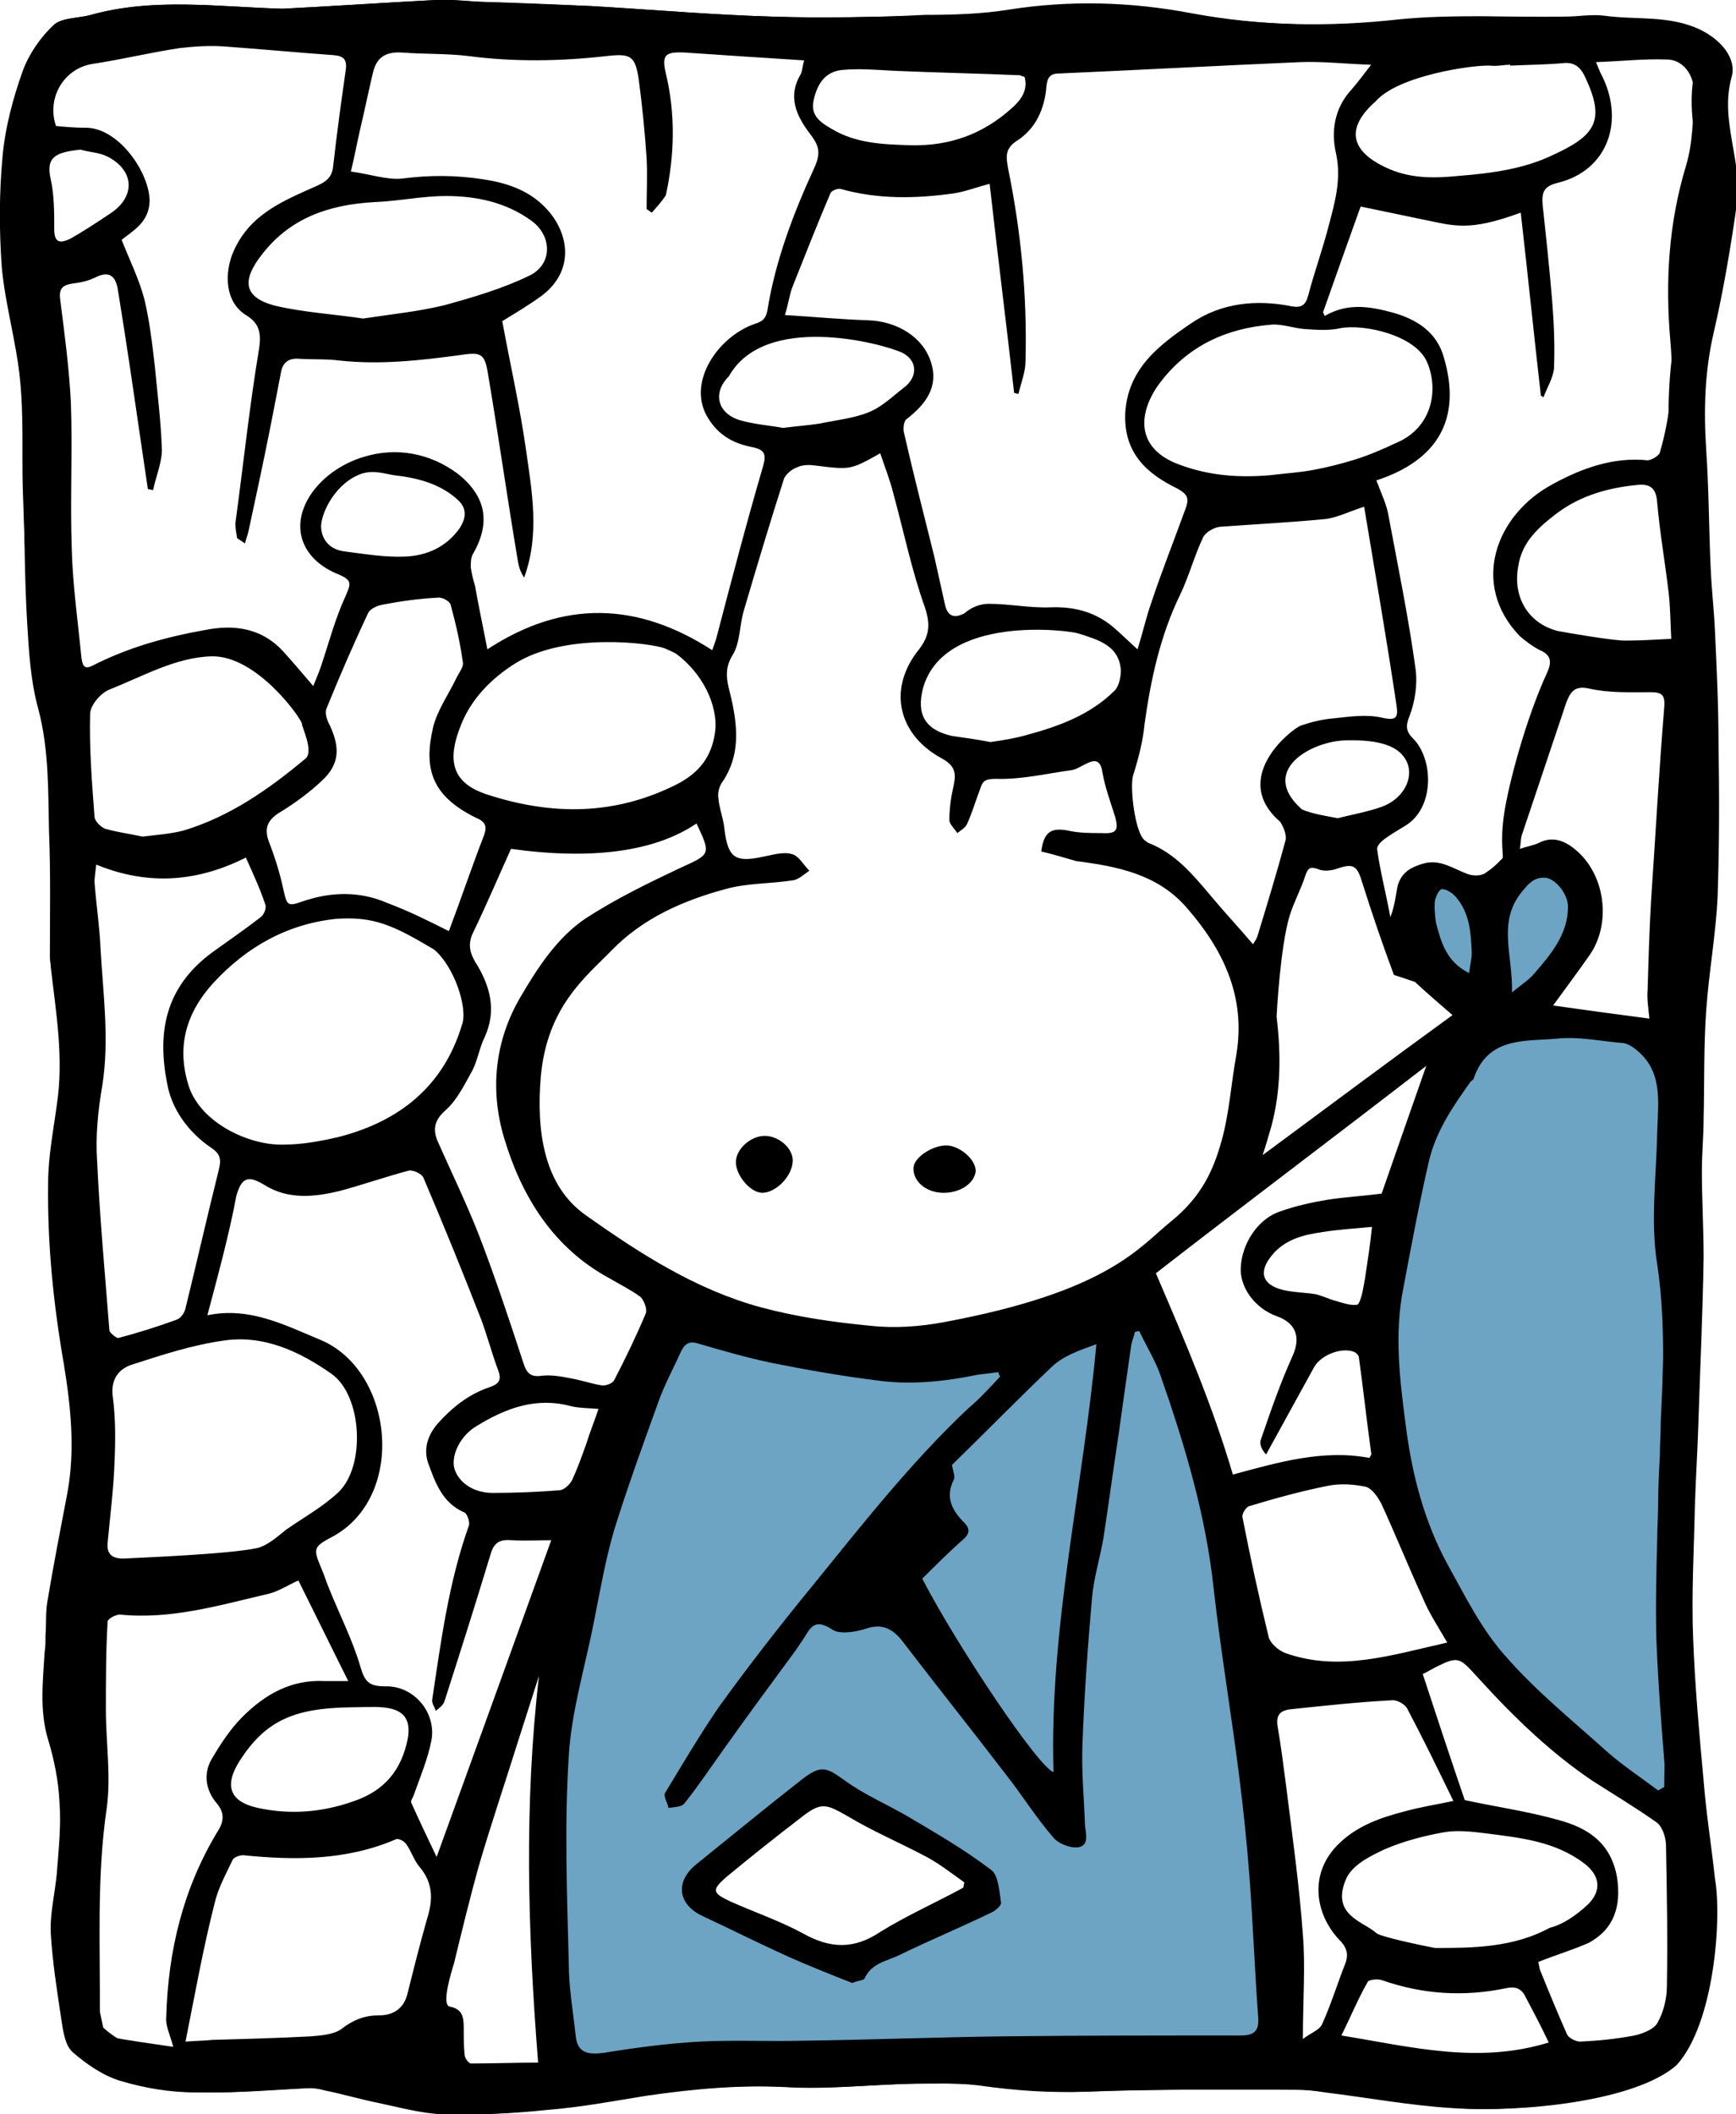 <?xml version="1.0" encoding="utf-8"?>
<!-- Generator: Adobe Illustrator 19.1.0, SVG Export Plug-In . SVG Version: 6.00 Build 0)  -->
<svg version="1.1" id="Calque_1" xmlns="http://www.w3.org/2000/svg" xmlns:xlink="http://www.w3.org/1999/xlink" x="0px" y="0px"
	 viewBox="0 0 198.4 241.6" style="enable-background:new 0 0 198.4 241.6;" xml:space="preserve">
<style type="text/css">
	.st0{fill:#6D9DBD;}
	.st1{fill:#F2A73B;}
	.st2{fill:#6DA3C3;}
	.st3{fill:none;}
	.st4{fill:none;stroke:#F2A73B;stroke-width:3;stroke-miterlimit:10;}
	.st5{fill:#6DA1C1;}
	.st6{fill:#F6AB3B;}
	.st7{fill:none;stroke:#F6AB3B;stroke-width:3;stroke-miterlimit:10;}
	.st8{fill:#F8AD3B;}
	.st9{fill:#C6C6C6;}
	.st10{fill:#F4901E;}
	.st11{fill:none;stroke:#F8AD3B;stroke-width:3;stroke-miterlimit:10;}
	.st12{fill:#FFFFFF;}
	.st13{fill:#FFFFFF;stroke:#C6C6C6;stroke-width:3;stroke-miterlimit:10;}
	.st14{fill:none;stroke:#C6C6C6;stroke-width:3;stroke-miterlimit:10;}
</style>
<g>
	<polygon id="c2" class="st2" points="173.3,115.5 180.1,106.4 180.1,100.6 176.3,97.8 170.5,101.7 165.2,100.3 161.1,101.2 
		161.1,107.6 168.2,115.4 	"/>
	<polygon id="c1" class="st2" points="170.1,116.3 161.7,131.5 157.8,153.7 161.1,175.8 173.7,194.1 192.5,208.4 191,174.3 
		192.5,142.8 191,120.3 182.6,118 	"/>
	<path id="c" class="st2" d="M146,225.1l-3.4-35.4l-6.8-31.4l-6.3-13.2l-22.6,9.6l-17.3-2.6L77.3,149l-9,23.2l-5.8,24.7l-0.2,22
		l2.4,20.8l17.2-2.9l65.3-2.1L146,225.1z M96.7,223.5L78.8,216l14.5-11.4l19.4,10.8L96.7,223.5z"/>
	<g>
		<path d="M32.3,1C38.2,0.7,44,0.3,49.9,0c1.6-0.1,3.2,0.1,4.8,0.2c4.3,0.2,8.6,0.3,13,0.5c6.9,0.4,13.7,1,20.6,1.2
			c5.9,0.2,11.7,0,17.6-0.1c3.2-0.1,6.4-0.1,9.6-0.6c7-1.2,13.9-0.9,20.8,0.4c7.9,1.4,15.8,1.5,23.9,0.7c6.2-0.7,12.5-0.3,18.8-0.3
			c1.5,0,3.1-0.3,4.6-0.1c3.6,0.5,7.5-0.1,10.9,1.6c2.2,1.1,4,3.2,3.4,5.3c-1.4,5,1.3,9.7,0.6,14.5c-0.7,4.9-1.5,9.7-2.6,14.5
			c-1.1,4.6-1.2,9.1-0.9,13.7c0.3,4.4,0.3,8.9,0.5,13.3c0.1,2.5,0.4,5,0.5,7.4c0.2,4.3,0.4,8.5,0.4,12.8c0.1,5.8,0.1,11.6-0.1,17.4
			c-0.2,4.4-1,8.7-1.3,13c-0.3,4.1-0.2,8.3-0.3,12.4c0,2-0.2,4-0.2,6c0,3.3,0.2,6.6,0.2,9.9c-0.1,6.3-0.4,12.6-0.6,19
			c-0.1,3.1-0.3,6.3-0.4,9.4c-0.1,5-0.4,10.1-0.2,15.1c0.2,5.4,0.7,10.9,1.2,16.3c0.3,3.8,0.9,7.5,1.3,11.2
			c0.8,4.6-0.1,16.6-4.4,21.3c-4.8,4.2-18,5.4-25,4.9c-4.9-0.4-9.7-1.2-14.6-1.8c-1.1-0.1-2.2-0.3-3.4-0.3c-7.9,0-15.8-0.1-23.7,0.2
			c-4.2,0.2-8.4-0.2-12.5-0.7c-2.5-0.3-5.1-0.2-7.6-0.2c-4.8,0.1-9.6,0.6-14.4,0.4c-5.6-0.3-11.1,0.2-16.6,1
			c-3.7,0.6-7.4,1.3-11.2,1.6c-3.8,0.4-7.7,0.6-11.5,0.5c-2.4-0.1-4.9-0.8-7.3-1.3c-2-0.4-4-0.9-6-1.4c-0.7-0.2-1.4-0.3-2.1-0.3
			c-4.3,0.2-8.6,0.6-12.9,0.5c-2.8,0-5.7-0.5-8.4-1.3c-2-0.6-4-1.9-5.5-3.3c-0.9-0.8-1.1-2.4-1.3-3.8c-0.5-3.3-1.1-6.5-1.2-9.8
			c-0.1-2.3,0.5-4.6,0.7-6.9c0.2-2.6,0.4-5.3,0.3-8c-0.2-2.4-0.6-4.9-1.3-7.2c-1.1-3.3-0.7-6.7-0.4-10c0-0.6,0.1-1.3,0.1-1.9
			c0-1.3-0.1-2.6,0.2-3.8c0.7-4.2,1.5-8.4,2.3-12.5c0.9-4.9,0.4-9.8-0.4-14.7c-1.2-6.8-1.9-13.7-1.8-20.7c0.1-3,0.6-6,1-9
			c0.8-5.3,0-10.5-0.7-15.7c0-0.4-0.1-0.7-0.1-1.1c0-4.8,0-9.6-0.1-14.4c-0.2-4.7,0-9.3-1.2-13.9c-0.9-3.2-1.1-6.7-1.3-10
			C2.8,66,2.8,60.8,2.6,55.7c-0.1-4.1,0.1-8.2-0.3-12.2c-0.4-4.3-1.7-8.6-2.1-13c-0.3-4.2-0.3-8.5,0.1-12.7c0.3-3.3,1.2-6.6,2.3-9.7
			c0.7-1.9,2-3.8,3.5-5.2C7.1,2,9,2.1,10.4,1.7C17.6-0.3,25,0.8,32.3,1z M119,97.3c0.3-2.4,1.3-2.7,3-2.4c1.3,0.3,2.6,0.3,3.9,0.3
			c1.7,0.1,2-0.3,1.5-2c-0.5-1.6-1.1-3.2-1.4-4.9c-0.2-1.4-0.8-1.6-1.9-1c-0.5,0.2-1,0.6-1.6,0.7c-2.9,0.4-5.8,1.1-8.7,1
			c-1.3,0-1.5,0.3-1.8,1.2c-0.5,1.3-0.9,2.7-1.5,4c-0.2,0.4-0.7,0.7-1.1,1c-0.3-0.5-0.9-1-0.9-1.5c0-1.4,0.2-2.7,0.5-4
			c0.3-1.4,0.1-2.2-1.3-3c-4.9-2.6-6.3-7.7-2.9-12.2c1.4-1.7,1.6-3,0.9-5.1c-1.5-4.2-2.4-8.6-3.6-13c-0.4-1.6-1-3.1-1.5-4.6
			c-3.4,1.9-3.4,1.9-7.4,1.4c-0.7-0.1-1.5-0.1-2.1,0.2c-0.6,0.2-1.3,0.8-1.5,1.3c-1.6,5-3.1,10-4.6,15.1c-0.5,1.7-0.4,3.7-1.3,5.1
			c-1.1,1.8-0.5,3.3-0.1,5c0.7,3.2,1,6.4-1,9.4c-0.4,0.5-0.6,1.3-0.5,1.9c0.1,1.2,0.6,2.4,0.7,3.6c0.4,3.2,1.2,3.8,4.4,3.1
			c1.1-0.2,2.3-0.6,3.3-0.3c0.8,0.2,1.3,1.2,2,1.9c-0.6,0.4-1.2,1-1.9,1.1c-2.6,0.4-5.2,0.3-7.7,1c-4.8,1.3-9.4,3.3-13,7
			c-2.9,3-7.4,6.4-8.1,14.5c-0.5,6.1,0.3,12.4,5.2,15.8c6.2,4.4,12.6,8.5,20,10.5c4.1,1.1,8.3,1.7,12.5,2.1c2.7,0.3,5.6,0.1,8.3-0.4
			c18.9-3.5,22.4-8.6,26-11.5s4.9-6,5.8-9.2c0.9-3.2,1.1-6.6,1.7-9.9c1.1-6.6-1.5-12-5.7-16.8c-3.3-3.8-7.9-4.7-12.6-5.3
			C121.6,98,120.3,97.6,119,97.3z M114.3,157.3c-0.1-0.2-0.2-0.3-0.2-0.5c-0.8,0.1-1.6,0.2-2.4,0.3c-3.9,0.8-7.8,1.2-11.8,0.6
			c-4-0.5-7.9-1.2-11.9-2c-2.8-0.6-5.6-1.4-8.3-2.2c-1.1-0.3-1.5,0.2-1.9,1c-0.9,2-2,4-2.7,6.1c-1.7,4.7-3.4,9.4-4.9,14.2
			c-1,3.4-1.6,6.9-2.3,10.4c-1,5.2-2.6,10.3-2.9,15.5c-0.5,7.8-0.2,15.7,0,23.6c0,2.8,0.5,5.6,0.8,8.4c0.2,1.9,1.4,2.1,3.1,1.9
			c3.7-0.6,7.4-1.1,11.1-1.3c3.9-0.2,7.8,0,11.7-0.1c7.6-0.1,15.3-0.4,22.9-0.5c9.1-0.1,18.2-0.1,27.2-0.1c1.4,0,2.1-0.4,2-2
			c-0.4-5.4-0.6-10.7-1-16.1c-0.3-3.9-0.7-7.8-1.2-11.7c-0.9-7.1-2.1-14.2-2.9-21.3c-0.9-8.4-3.3-16.4-6.1-24.4
			c-0.6-1.7-1.6-3.3-2.4-5c-0.2,0-0.3,0.1-0.5,0.1c-0.1,0.5-0.3,1-0.4,1.4c-0.5,3.5-1,7-1.5,10.6c-0.6,3.9-1.1,7.7-1.7,11.6
			c-0.4,2.3-1.1,4.5-1.3,6.8c-0.5,5.7-0.9,11.3-1.1,17c-0.1,3,0.2,6,0.3,9c0.1,1,0.5,2.3-0.8,2.5c-0.9,0.1-2.2-0.4-2.8-1.1
			c-2-2.3-3.6-4.9-5.5-7.3c-3.9-5.1-7.9-10.1-11.8-15.2c-1.1-1.4-2.3-2-4.1-1.4c-1.2,0.4-3.1,0.7-3.9,0.1c-2.3-1.5-2.6,0.2-3.5,1.4
			c-0.2,0.3-0.4,0.6-0.6,0.9c-2.8,3.8-5.6,7.6-8.3,11.4c-1.5,2.1-2.9,4.2-4.5,6.2c-0.3,0.4-1.2,0.4-1.8,0.5
			c-0.1-0.6-0.6-1.3-0.4-1.7c2-3.3,4-6.7,6.2-9.9c3.4-4.7,6.9-9.2,10.5-13.6c5.7-7,11.3-14.2,18-20.5
			C111.9,159.9,113.1,158.6,114.3,157.3z M74.5,24.3c-0.2-0.1-0.4-0.3-0.6-0.4c0-1.9,0.1-3.9,0-5.8c-0.2-3-0.5-6-0.9-9
			c-0.4-2.7-0.9-3-3.6-2.7c-5.3,0.6-10.6,0.7-15.9,0C51,6.1,48.4,6.2,45.9,6c-1.9-0.1-2.9,0.6-3.3,2.4c-0.5,2.1-0.9,4.1-1.4,6.2
			c-0.4,1.7-0.7,3.4-1.1,5c2.2,0.3,4.2,1,5.9,0.8c3.1-0.4,6.1-0.4,9.3,0.1c2.6,0.4,4.9,1.2,6.7,2.9c3,2.8,3.9,7.4-0.1,10.4
			c-1.5,1.1-3.2,2.1-4.5,2.9c0.9,4.9,2,9.7,2.7,14.6c0.7,4.9,1.6,9.8-0.2,14.7c-0.4-0.6-0.6-1.2-0.7-1.8C58,57.1,57,50,55.8,42.9
			c-0.4-2.6-0.8-2.7-3.4-2.3c-4.5,0.6-9,1.1-13.6,0.6c-1.5-0.2-3.1-0.1-4.6-0.2c-1.2-0.1-1.9,0.4-2.1,1.6c-0.8,4.2-1.6,8.3-2.5,12.5
			c-0.4,1.9-0.8,3.7-1.2,5.6c-0.1,0.5-0.3,0.9-0.4,1.4c-0.3-0.2-0.6-0.4-0.9-0.6c-0.1-0.6-0.2-1.1-0.2-1.7
			c0.9-6.6,1.6-13.3,2.7-19.9c0.3-1.9,0-3-1.5-3.9c-2.4-1.5-2.5-4.8-1.4-7.3c1.9-4.3,5.8-5.8,9.6-7.5c1.3-0.6,1.7-1.2,1.8-2.4
			c0.4-3.6,0.9-7.2,1.4-10.7c0.2-1.3-0.2-1.7-1.4-1.8c-4.2-0.3-8.4-0.7-12.6-1c-1.6-0.1-3.3,0-5,0.2c-3.3,0.5-6.6,1.3-9.9,1.8
			c-3.3,0.5-5.3,3.9-4.2,7.1c1.1,0.1,2.2,0.2,3.3,0.2c3.8-0.1,7.4,5.1,7.4,8.4c-0.1,2.4-1.8,3.3-3.2,4.4c0.9,2.3,2,4.5,2.6,6.8
			c0.6,2.5,0.9,5.1,1.2,7.7c0.3,3.2,0.7,6.3,0.8,9.5c0,1.5-0.7,3.1-1,4.6c-0.2,0-0.4-0.1-0.6-0.1c-0.3-2-0.6-4.1-0.9-6.1
			c-0.8-5.5-1.6-11-2.5-16.5c-0.2-1.5-0.8-2.5-2.6-1.6c-0.8,0.4-1.7,0.6-2.6,0.7c-1.3,0.2-1.6,0.7-1.4,2c0.5,3.9,1,7.7,1.2,11.6
			c0.2,5.5-0.1,11.1,0.1,16.7c0.1,4.1,0.7,8.3,1.1,12.4c0.1,0.7,0.2,1.5,1.2,1c4.1-2.1,8.4-3.3,12.9-4.1c3.5-0.7,6.7-0.2,9.2,2.7
			c1,1.1,2,2.3,3.2,3.7c0.4-1,0.7-1.7,0.9-2.3c0.9-2.7,1.6-5.4,2.8-8c0.6-1.4,0.8-1.8-0.9-2.5c-3.7-1.5-5.4-4.8-3.5-8.4
			c1.4-2.6,4.1-4.3,6.5-5c3.6-1.1,7.5-0.5,10.8,2c3.2,2.6,3.7,5.6,1.6,9.2c-0.2,0.4-0.2,1-0.2,1.4c0.1,0.8,0.3,1.5,0.5,2.2
			c0.4,2.3,0.9,4.6,1.4,7.2c8.7-5.7,17.2-5.4,25.7,0.1c0.2-0.6,0.4-1.1,0.5-1.5c1.7-6.5,3.4-13,5.3-19.5c0.4-1.4,0.2-1.9-1.2-2.2
			c-2.1-0.4-3.8-1.3-5-3.2c-2.7-4.1,1.1-9.5,5.3-10.9c0.9-0.3,1.2-0.6,1.4-1.5c0.9-5.7,3-11.2,5.4-16.4c0.8-1.8,0.4-2.6-0.6-3.9
			c-1.5-2-2.5-4.2-1-6.7c0.2-0.4,0.2-0.9,0.4-1.6c-4.8-0.3-9.2-0.6-13.7-0.9c-2.2-0.1-2.6,0.3-2.1,2.4c1.1,4.6,1,9.3,0,13.9
			C75.6,23.1,75,23.7,74.5,24.3z M156.7,7.4c-3-0.1-5.6-0.4-8.1-0.3C139.3,7.5,130.1,8,121,8.4c-1,0-1.3,0.5-1.4,1.4
			c-0.2,2.6-1.2,4.9-3.4,6.3c-1.4,0.9-1.2,1.9-1,3.1c1.5,7.3,2.2,14.6,2,22.1c0,1.2-0.5,2.4-0.8,3.7c-0.2,0-0.4-0.1-0.5-0.1
			c-0.9-8-1.9-15.9-2.8-23.9c-1.5,0.4-2.8,0.9-4.1,1.1c-4.3,0.6-8.6,0.7-12.9-0.5c-0.4-0.1-1.1,0.2-1.2,0.5
			c-1.5,3.5-2.9,7.1-4.3,10.6c-0.4,1-0.5,2.1-0.9,3.3c3.3,0.2,6.4,0.5,9.5,0.6c3.3,0.1,6.3,1.9,7.2,4.8c0.9,2.8-0.6,4.8-2.8,6.5
			c-0.3,0.2-0.4,1-0.3,1.5c1.1,4.8,2.3,9.5,3.5,14.3c0.4,1.8,0.8,3.6,1.2,5.4c0.3,1.3,1,1.6,2.2,1C111,69.4,112,69,113,69
			c2.4,0,4.7,0.5,7.1,0.4c2.8-0.1,5.3,0.6,7.4,2.5c0.8,0.7,1.5,1.4,2.5,2.3c0.6-1.9,1-3.7,1.6-5.4c1.2-3.6,2.6-7.1,3.9-10.7
			c0.4-1.1,0.3-1.6-1-2.3c-3.5-1.7-6.1-4.1-5.9-8.6c0.3-5.1,3.9-7.8,7.6-10.3c3.4-2.3,7.4-2.7,11.4-1.9c1.1,0.2,1.6-0.1,1.9-1.2
			c0.7-2.7,1.7-5.4,2.4-8.2c0.7-2.6,1.4-5.2,0.8-8c-0.6-2.6-0.2-5.2,1.7-7.3C155.1,9.5,155.7,8.7,156.7,7.4z M189.5,204.6
			c0.2-0.1,0.5-0.3,0.7-0.4c0-4,0.4-8.1-0.1-12c-0.9-8-0.1-16-0.2-24c-0.1-7.9,0.7-15.8-0.5-23.7c-0.8-4.9-0.1-10.1,0-15.2
			c0.1-3.5,0.7-7-2.6-9.5c-0.4-0.3-0.8-0.5-1.2-0.6c-2.6-0.2-5.2-0.8-7.8-0.5c-3.6,0.3-7.8-0.2-9.4,4.6c0,0.1-0.3,0.2-0.4,0.4
			c-2,2.8-3.9,5.6-4.7,9c-1.1,4.8-2,9.6-2.9,14.4c-1.1,5.4-0.4,10.8,0.3,16.1c0.7,5.4,2.1,10.7,4.7,15.5c2,3.6,3.9,7.5,6.7,10.6
			c3.5,4,7.6,7.3,11.6,10.9C185.4,201.7,187.5,203.1,189.5,204.6z M151.2,35.7c0.1,0.1,0.1,0.3,0.2,0.4c2.6-1.5,5.1-1.1,7.7-0.4
			c2.9,0.8,5.1,2.3,5.9,5.1c2.1,7.1-0.7,11.8-7.7,14.1c0.6,1.6,1.2,2.8,1.4,4.1c1.1,5.9,2.3,11.7,3.1,17.6c0.2,1.7-0.1,3.6-0.7,5.2
			c-0.5,1.2-0.4,1.8,0.4,2.6c2.3,2.3,2.5,7.8-0.8,9.9c-0.8,0.5-1.7,1-2.5,1.6c-0.4,0.3-0.9,0.8-0.8,1.2c0.2,1.8,1.1,5.5,1.5,7.7
			c0.6-1.5,0.7-3.3,0.9-3.8c0.5-1.4,1.5-1.9,2.8-2.3c2-0.6,3.5,0.6,5.2,1.2c0.6,0.2,1.4,0.2,1.9-0.1c0.9-0.6,1.2-0.9,2-1.7
			c0.2-0.2-0.3-1.7,0.2-5.1s2.5-10.9,4.9-16.1c0.5-1.1,0.6-2-0.8-2.6c-0.8-0.4-1.6-1-2.3-1.6c-5.7-5.9-2.8-13.9,3.8-17.4
			c3.3-1.8,6.9-3.1,10.8-2.7c0.4,0,1.3-0.5,1.4-0.9c1.2-4.1,1.6-8.4,1.2-12.7c-0.6-6.9-0.2-13.5,1.8-20.1c0.8-2.7,0.8-5.6,0.9-8.4
			c0-2-1.3-3.7-3.1-3.7c-2.6-0.1-5.2,0.2-8.1,0.3c0.3,0.7,0.4,1,0.5,1.2c2.9,5.4,0.9,11.2-4.9,12.6c-1.6,0.4-1.8,1.1-1.7,2.5
			c0.4,3.7,0.8,7.4,1.1,11.1c0.2,2.5,0.3,5,0.2,7.6c-0.1,1.1-0.8,2.2-1.2,3.3c-0.1-0.1-0.2-0.1-0.3-0.2c-0.8-7-1.5-13.9-2.3-20.9
			c-6,2.2-7.6,1.5-11.1,0.8c-2.4-0.5-4.8-1-7.2-1.5C154,27.8,152.6,31.7,151.2,35.7z M23.7,150.3c4.8-1,8.8,1.1,12.9,2.8
			c8.4,3.5,9.9,17.9,1.4,22.5c-2.3,1.2-2.2,1.4-1.2,3.8c0.3,0.7,0.5,1.4,0.8,2.1c1.2,3,2.7,5.9,3.6,9c0.5,1.7,1,2.2,2.8,2.2
			c3.3-0.1,5.9,3,5.3,6.2c-0.4,2.1-1.3,4.2-2,6.2c-0.1,0.3-0.4,0.7-0.3,0.9c0.9,2,1.8,3.9,2.9,6.2c4.5-12.4,8.8-24.3,13.1-36.2
			c-1.5,0-3,0.1-4.5,0c-1.3-0.1-2,0.2-2.4,1.5c-1.7,5.6-3.5,11.3-5.3,16.9c-0.1,0.4-0.6,0.8-1,1.1c-0.1-0.4-0.5-0.9-0.4-1.3
			c1-6.7,1.9-13.5,4.2-19.9c0.1-0.4-0.2-1.4-0.6-1.5c-2.5-1.1-3.3-3.5-4.1-5.7c-0.5-1.6,0-3.1,1.1-4.4c1.7-1.9,3.6-3.4,6-4.2
			c1.2-0.4,1.3-1,0.9-2c-0.7-1.9-1.2-3.8-1.9-5.7c-2.1-5.4-4.3-10.8-6.6-16.2c-0.2-0.5-1.3-1-1.8-0.8c-2.6,0.7-5.2,1.6-7.8,2.3
			c-2.9,0.7-5.9,1-8.6-0.7c-1.8-1.1-2.6-0.9-3.2,1.3C26.2,141,25,145.4,23.7,150.3z M155.9,57.9c-1.8,0.6-3,1.2-4.3,1.4
			c-4.1,0.4-8.1,0.6-12.2,0.9c-0.7,0.1-1.6,0.6-1.9,1.2c-1,2.1-1.6,4.4-2.6,6.5c-2.3,4.7-3.4,9.8-4.1,14.9c-0.2,2-0.7,3.9-1.3,5.8
			c-0.4,1.3,0.2,6.5,1.3,7.4c0.1,0.1,0.3,0.2,0.4,0.3c3.1,1.2,5.1,3.6,7.2,6.1c1.5,1.8,3.1,3.5,4.8,5.5c0.2-0.3,0.4-0.6,0.5-0.9
			c1.1-3.6,2.2-7.2,3.2-10.9c0.2-0.6-0.2-1.6-0.6-2.2c-5.8-5,1.3-10.6,2.4-11c1.2-0.4,2.4-0.7,3.6-0.8c1.9-0.2,3.8-0.5,5.6-0.1
			c1.7,0.4,1.9,0,1.7-1.4C158.5,73.2,157.2,65.7,155.9,57.9z M34.1,180.6c-1.3,0.6-2.2,1.2-3.3,1.5c-5.6,1.3-11.2,3-17.1,2.4
			c-0.5,0-1.4,0.5-1.4,0.8c-0.2,3.4-0.2,6.7-0.2,10.1c0,3.7,0.6,7.5,0.1,11.2c-1.2,8.1-0.7,16.2-0.8,24.3c0,0.6,0.5,1.7,0.9,1.8
			c2.4,0.5,4.9,0.8,7.5,1.2c-0.4-1.5-0.9-2.4-0.8-3.4c0.2-7.5,1.9-14.6,5.8-21.1c0.8-1.2,0.9-2.2,0-3.3c-1.3-1.5-1.6-3.4-0.6-5.1
			c1-1.7,2.1-3.4,3.5-4.8c2.6-2.6,5.6-4.3,9.4-4.1c0.7,0,1.4,0,2.7,0C37.7,187.9,36,184.4,34.1,180.6z M49.6,108.5
			c-4.7-2.8-6.9-3.8-11.2-3.5c-5.6,0.6-10.2,3.2-14,7.3c-3.1,3.4-4.3,7.3-2.8,11.9c1.4,4.1,6.8,6.7,10.8,6.6c2.1,0,4.3-0.4,6.4-0.9
			c6.9-1.8,11.9-5.8,14-12.8C53.5,115.2,51.9,110.4,49.6,108.5z M29.4,176.9c1.2-0.3,2.3-1.3,3.3-2.1c2-1.4,4.2-2.6,6-4.3
			c3.1-3,2.7-11-0.8-13.5c-3.7-2.6-7.8-4.5-12.4-3.8c-3.5,0.5-6.9,1.6-10.3,2.7c-1.7,0.5-2.6,1.8-2.3,3.8c0.3,2.3,0.3,4.7,0.2,7.1
			c-0.1,3.2-0.5,6.3-0.8,9.5c-0.1,1.2,0.4,1.8,1.8,1.8C16,178,26.2,177.6,29.4,176.9z M11,98.8c-0.1,0.9-0.2,1.5-0.2,2
			c0.2,2.6,0.6,5.2,0.7,7.8c0.3,5.1,1,10.2,0.2,15.4c-0.5,2.9-0.8,5.8-0.6,8.7c0.3,6.4,0.9,12.9,1.4,19.3c0,0.3,0.8,0.9,1,0.9
			c2.3-0.6,4.5-1.3,6.7-2.1c0.5-0.2,0.9-0.8,1-1.3c1.3-5.3,2.5-10.6,3.8-15.8c0.3-1.2,0.2-1.8-0.8-2.5c-2.7-1.8-4.6-4.5-5.1-7.4
			c-1.1-5.6-0.4-10.9,5.2-15c1.8-1.3,3.7-2.6,5.5-4c0.4-0.3,0.7-1.1,0.5-1.5c-0.6-1.8-1.4-3.5-2.2-5.3
			C22.7,100.7,17.1,101.3,11,98.8z M79.6,94.1c-4.7,3.2-11.9,4.2-21.2,2.9c-1.4,3.1-2.8,6.4-4.3,9.5c-0.6,1.2-0.5,2.2,0.2,3.4
			c1.7,2.7,2.5,5.5,1.1,8.6c-0.6,1.2-0.8,2.6-1.4,3.8c-0.9,1.6-1.7,3.3-3,4.5c-1.4,1.2-1.6,2.3-0.9,3.8c1.6,3.6,3.3,7.1,4.7,10.7
			c1.8,4.7,3.4,9.5,5,14.4c0.4,1.3,0.9,1.7,2.2,1.5c1.1-0.1,2.2,0.1,3.2,0.3c1.2,0.2,2.3,0.6,3.5,0.8c0.5,0.1,1.3-0.2,1.5-0.6
			c1.3-2.5,2.5-5,3.6-7.6c0.2-0.5-0.2-1.5-0.6-1.9c-1.1-0.8-2.3-1.4-3.5-2.1c-6.5-3.5-10.1-9.4-12.1-16.1c-1.6-5.4-1.1-11,1.9-16.1
			c2-3.4,4.2-6.8,7.5-9c3.4-2.2,7.1-4,10.7-5.7C81.2,97.6,81.3,97.7,79.6,94.1z M51.3,106.4c1.4-3.7,2.6-7.3,4-10.9
			c0.4-1.1,0.2-1.6-1-2.1c-5-2.5-5.9-5.6-4.8-10.3c0.5-2,1.8-3.8,2.7-5.7c0.3-0.6,0.8-1.2,0.7-1.7c-0.3-2.2-0.8-4.4-1.4-6.6
			c-0.1-0.4-1-0.9-1.5-0.8c-2.1,0.1-4.2,0.4-6.3,0.8c-0.6,0.1-1.4,0.5-1.6,0.9c-1.7,3.6-3.3,7.3-4.8,11c-0.2,0.5,0.1,1.4,0.4,1.9
			c1.2,2.6,1.1,4.5-1,6.4c-1.4,1.3-2.9,2.4-4.5,3.4c-1.4,0.8-2.1,1.7-1.5,3.4c0.7,1.8,1.3,3.7,1.7,5.6c0.4,1.8,0.5,1.9,2.2,1.3
			c3.2-1.1,6.5-1.2,9.7,0.2C46.7,104.1,48.9,105.2,51.3,106.4z M108.8,167.4c0.1,0.7,0.4,1.3,0.2,1.7c-1,2-0.2,3.5,1.2,4.9
			c0.6,0.6,0.7,1.2-0.1,1.9c-1.6,1.4-3.2,3-4.7,4.5c4.1,7.9,13.4,21.7,15,22.1c-0.5-16.5,3.4-32.5,4.9-48.9c-1.9,0.7-3.7,1.3-5,2.5
			C116.4,159.8,112.6,163.7,108.8,167.4z M21.2,233.3c1.3-0.1,2.2-0.1,3.1-0.2c3.7-0.1,7.4-0.2,11.2-0.4c1.2-0.1,2.7-0.2,3.6-0.9
			c1.3-1,2.6-1.5,4.2-1.5c1.7,0,2.9-0.8,3.3-2.6c0.7-2.8,1.4-5.6,2.2-8.4c0.7-2.2,0.7-4.1-0.8-5.9c-0.7-0.8-1-1.9-1.6-2.7
			c-0.2-0.3-0.9-0.7-1.2-0.5c-5.6,2.4-11.5,2.4-17.4,1.8c-0.4,0-1,0.2-1.2,0.5c-0.8,1.7-1.7,3.3-2.1,5.1
			C23.2,222.7,22.3,227.8,21.2,233.3z M132.1,145.5c3.4,7.9,6.5,15.2,8.8,23c5.2-1.4,10.3-2.9,15.6-1.9c0.1-0.2,0.3-0.4,0.2-0.6
			c-0.5-3.6-0.9-7.3-1.4-10.9c0-0.2-0.3-0.5-0.5-0.6c-1.4-0.6-3.8,0.3-4.6,1.7c-1.8,3.3-3.7,6.7-5.5,10c-0.5-0.5-0.8-1.2-0.6-1.7
			c1.1-3.2,2.2-6.4,3.6-9.5c1.1-2.4,0.2-3.9-1.8-4.6c-2.5-0.9-4.2-3.3-4.1-5.5c0.1-2.8,2-5.7,4.6-6.5c1.7-0.6,3.5-1,5.3-1.3
			c1.9-0.3,3.8-0.4,6.2-0.7c1.5-4.3,3.2-9.2,5.1-14.6C152.4,130,142,137.8,132.1,145.5z M145.2,54.3c1.6-0.2,3.3-0.3,4.9-0.6
			c1.6-0.3,3.2-0.7,4.8-1.2c1.6-0.5,3.2-1.2,4.7-1.9c4.2-1.8,4.8-6.2,3.5-9.2c-1.3-3.1-7.2-4.4-9.9-3.9c-1.3,0.3-2.7,0.2-4.1,0.1
			c-1.3-0.1-2.6-0.6-3.8-0.5c-5.1,0.4-9.5,2.4-12.7,6.6c-2.5,3.3-3,7.5,2.2,9.4C138.3,54.4,141.7,54.6,145.2,54.3z M77.4,74.8
			c-0.4-0.3-1-0.5-1.4-0.7c-1.5-0.6-11.3-1.9-17.1,1.7c-2.7,1.7-5,4-6.2,7c-1.7,4.2-1,6.7,3,8c7.4,2.4,14.6,2.4,21.7-1.2
			c2.5-1.3,3.9-3.1,4.3-5.8C82.1,81.5,81,77.6,77.4,74.8z M175.8,224.2c0.1,0.3,0.1,0.6,0.2,0.9c1,2.5,2,4.9,3.1,7.4
			c0.2,0.4,1,0.8,1.5,0.8c2.1-0.1,4.1-0.3,6.2-0.7c0.9-0.2,2.2-0.7,2.6-1.4c0.7-1.2,1.1-2.8,1.1-4.2c0.1-5.4,0-10.7-0.1-16.1
			c0-0.9-0.4-2.1-1-2.6c-2.4-1.7-4.9-3.2-7.4-4.8c-4.9-3.3-9.1-7.4-13.1-11.8c-2.1-2.3-2.2-2.5-4.8-1.2c-0.4,0.2-0.7,0.4-1.5,0.8
			c1.6,4.9,3.2,9.7,4.8,14.4c3.7,0.8,7.3,1.3,10.8,2.3c3.3,0.9,5.9,2.6,6.6,6.5c0.5,3.3-0.3,5.9-3.2,7.5
			C179.8,222.8,177.8,223.4,175.8,224.2z M16.3,95.6c1.6-0.2,3.2-0.3,4.7-0.7c5.3-1.6,9.7-4.7,13.9-8.2c1-0.8-0.4-3.6-0.4-4
			c0-0.5-5.1-7.8-10.3-7.7c-4.1,0.1-7.9,2.3-11.7,3.8c-1,0.4-2.2,1.8-2.2,2.8c-0.1,3.9,0.2,7.8,0.5,11.7c0,0.5,0.7,1.2,1.2,1.4
			C13.4,95.1,14.9,95.3,16.3,95.6z M177.5,114.9c3.5,0.5,7.2,1,11,1.5c-0.1-1.1-0.3-2.3-0.2-3.3c0.1-3.4,0.2-6.9,0.4-10.3
			c0.5-7.3,0.9-14.7,1.5-22c0.1-1.3-0.2-1.7-1.5-1.7c-2.4,0-4.8,0.1-7-0.4c-1.7-0.4-2.2,0.3-2.7,1.6c-1.7,5.1-3.4,10.1-5.1,15.2
			c-0.1,0.4-0.1,0.9-0.2,1.5c0.9-0.3,1.6-0.4,2.2-0.7c1.8-0.9,3.3,0,4.5,1.1c3.1,2.9,3.7,8.2,1.3,11.7
			C180.3,111.1,178.8,113.1,177.5,114.9z M41.5,36.4c3.3-0.5,6.3-0.8,9.2-1.5c3.3-0.9,6.7-1.9,9.8-3.4c2.7-1.3,2.6-4.6,0.2-6.3
			c-2.9-2.1-6.3-2.8-9.7-2.8c-2.8,0-5.5,0.6-8.3,0.7c-5.1,0.3-9.5,1.8-12.7,5.9c-2.3,2.9-2.3,4.9,1.3,5.9
			C34.6,35.7,38.2,35.9,41.5,36.4z M159.3,111.4c-1.3-3.5-2.5-7-3.6-10.5c-0.6-2-1-2.3-3-1.6c-0.6,0.2-1.5,0.3-2.1,0
			c-0.9-0.3-1.1-0.1-1.4,0.7c-0.5,1.6-1.3,3-1.8,4.6c-1.1,3.6-1.5,11.4-1.5,11.6c0.5,4.2,0.5,8.4-0.6,12.5c-0.3,1-0.6,2.1-1,3.3
			c7.3-5.4,14.4-10.7,21.7-16c-1.5-1.3-2.9-2.5-4.3-3.8 M165.4,187.7c-1.1-1.9-2.1-3.4-2.8-5.1c-1.6-3.5-3.1-7.2-4.7-10.7
			c-0.4-0.8-1.1-1.8-1.8-2c-1.4-0.3-3-0.4-4.4-0.1c-3,0.6-5.9,1.4-8.9,2.3c-0.4,0.1-0.9,0.9-0.8,1.3c0.9,4.6,1.9,9.2,3,13.7
			c0.2,0.7,1.1,1.5,1.9,1.8C153.1,191.1,159.1,189.1,165.4,187.7z M148.9,233c0.9-0.7,1.9-1,2.2-1.7c1-2.2,1.7-4.5,2.6-6.8
			c0.5-1.2,0.2-2-0.7-2.9c-2.7-2.9-3.5-7.6,0.1-11c2.1-2,4.7-2.9,7.4-3.6c1.8-0.5,3.7-0.8,5.6-1.2c-1.8-3.7-3.5-7.2-5.3-10.6
			c-0.3-0.5-1.2-1-1.8-0.9c-3.8,0.2-7.5,0.6-11.3,1c-1.2,0.1-1.9,0.5-1.7,1.9c0.4,2.3,0.7,4.7,1,7c0.7,5.6,1.5,11.3,1.9,16.9
			C149.2,224.7,148.9,228.6,148.9,233z M164,222.6c4.1,0,8.9,0,13.1-2.3c1.6-0.4,3.1-1.5,4.3-2.6c1.7-1.6,1.5-3.4-0.4-4.8
			c-3.3-2.5-7.3-2.9-11.2-3.4c-1.6-0.2-3.3-0.4-4.9-0.1c-2.2,0.4-4.5,1-6.6,1.9c-1.7,0.8-3.8,1.8-4.5,3.5c-1.7,4.1,2.1,4.8,3.5,6.1
			C157.7,221.3,162.4,222.3,164,222.6z M172.6,7.5c0,0,0-0.1,0-0.1c-0.8,0-1.5,0.2-2.3,0.1c-1.9-0.1-10.5,1.1-13.1,4.1
			c-3.4,3-2.9,5.6,1.1,7.5c2.7,1.3,5.4,1.3,8.4,1c3.8-0.3,7.5-0.8,10.8-2.4c4.8-2.2,6-3.9,3.7-8.8c-0.4-0.9-1-1.8-2.4-1.7
			C176.7,7.4,174.6,7.4,172.6,7.5z M191,73c-0.1-1.9-0.1-3.6-0.3-5.3c-0.4-3.4-1-6.8-1.3-10.2c-0.1-1.6-0.7-2.2-2.1-2.1
			c-3.4,0.3-6.6,1.2-9.3,3.2c-2.1,1.6-4.1,3.3-4.5,6.2c-0.6,3.4,1.1,6.4,4.5,7.3c0.5,0.1,6.7,1.2,8,1.1
			C187.5,73.2,189.1,73.1,191,73z M61.6,191.5c-0.8,2.5-1.6,5-2.4,7.5c-1.5,4.8-3.1,9.5-4.5,14.3c-1,3.6-1.9,7.3-2.8,11
			c-0.3,1-1.5,4.8-0.5,5c1.6,0.3,1.6,1.4,1.6,2.7c0,0.9,0,1.9,0.1,2.8c0,0.4,0.5,1,0.7,1c2.6,0,5.1-0.1,7.7-0.1
			C60.3,220.6,59.9,206.1,61.6,191.5z M113.2,84.8c1.3-0.2,2.7-0.4,4.1-0.8c3.7-1,7.3-2.3,10.1-5.1c0.5-0.5,0.7-1.6,0.7-2.3
			c-0.2-2.9-2.7-3.5-4.8-4.2c-1.2-0.4-15.4-2.2-17.8,6.2c-0.8,3,0.2,4.8,3.3,5.5C110.2,84.3,111.7,84.5,113.2,84.8z M40,195.1
			c-6.5,0.1-9.7,1.6-12.6,6.1c-1.8,2.8-1.2,4.7,2.1,5.4c3.7,0.8,7.4,0.5,11-0.8c3.5-1.2,5.4-3.6,6.1-7.1c0.4-2.3-0.5-3.4-2.9-3.6
			C42.5,195,41.3,195.1,40,195.1z M89.5,48.9c1.5-0.2,2.9-0.3,4.2-0.5c1.9-0.4,3.9-0.6,5.6-1.3c1.5-0.6,2.7-1.8,4-2.8
			c1.6-1.2,1.6-3.1-0.2-4c-2.4-1.1-15.7-4.6-19.8,2.7c-1.9,1.9-1.3,4.2,1.2,5C86.2,48.5,87.9,48.6,89.5,48.9z M117.1,8.8
			c-0.2-0.1-0.4-0.1-0.5-0.2c-4.7-0.2-9.5-0.3-14.2-0.5c-2.1-0.1-4.1-0.3-6.2-0.1c-1.9,0.2-2.8,1.6-3.2,3.4c-0.4,1.7,0.6,2.5,2,3.3
			c2.8,1.7,5.9,1.8,9.1,1.9c4.5,0.1,8.3-1.3,11.6-4.3C116.7,11.4,117.5,10.3,117.1,8.8z M153.3,232.6c8,1.3,15.6,3.3,23.7,0.8
			c-0.9-1.9-1.8-3.6-2.7-5.3c-0.5-1-1.3-1.1-2.2-0.9c-4.8,1-9.5,0.7-14.1-0.9c-0.5-0.2-1.6-0.1-1.7,0.2
			C155.2,228.4,154.4,230.4,153.3,232.6z M68.4,161c-1.3-0.1-2.2-0.1-3.1-0.3c-4-1.1-7.5,0.2-10.9,2.3c-1.8,1.1-2.8,3.2-2.5,4.7
			c0.4,1.6,2.1,2.9,4.4,2.9c2.5,0,5.1-0.1,7.6-0.3c0.5,0,1.2-0.6,1.5-1.2c0.6-1.3,1.1-2.7,1.6-4.1C67.4,163.7,67.9,162.5,68.4,161z
			 M36.7,60.3c0.1,1.5,1.1,2.5,2.6,2.7c2.3,0.3,4.7,0.7,7,0.6c2.5-0.1,4.7-1.1,6.2-3.2c0.8-1.2,0.9-2.3-0.2-3.3
			c-2.1-1.9-4.7-2.5-7.3-2.8c-1.2-0.2-2.6-0.7-4.1,0C38,55.6,36.6,59,36.7,60.3z M152.9,93.5c1.5-0.4,3.3-0.7,5-1.3
			c2.5-0.9,3.7-3.3,2.9-5.1c-0.8-1.8-3-2.6-7-2.5c-4,0.1-10,3.5-5,7.9C150,93,151.3,93.2,152.9,93.5z M156.8,140.2
			c-2.1,0.2-3.9,0.3-5.7,0.6c-2.1,0.3-4.2,0.8-5.7,2.6c-1.6,1.9-1.2,3.4,1.2,4c1.3,0.3,2.6,0.3,3.8,0.5c0.8,0.2,1.6,0.6,2.4,0.8
			c0.7,0.2,1.5,0.5,2.3,0.4c0.2,0,0.5-0.9,0.6-1.4c0.1-0.5,0.2-1,0.3-1.6C156.3,144.1,156.6,142.2,156.8,140.2z M9.2,17.1
			c-2.8,0.3-4,0.8-3.4,3.4c0.4,1.8,0.4,3.8,0.4,5.7c0,1.6,0.7,1.6,1.8,1.1c1.6-0.9,3.1-1.9,4.6-2.9c2.9-1.9,2.8-4.9-0.3-6.5
			C11.3,17.4,10.2,17.4,9.2,17.1z M172.8,113.4c1.1-0.9,1.9-1.4,2.5-2.1c1.9-2.2,3.9-4.5,3.9-7.7c0-1.4-1.4-3.2-2.6-3.3
			c-1.4-0.1-2.1,0.9-2.9,1.9C171.2,105.6,172.9,109.2,172.8,113.4z M167.9,111.2c0.1-0.9,0.3-1.6,0.3-2.3c-0.1-2.3-0.2-4.6-1.9-6.5
			c-0.4-0.4-1-0.8-1.5-0.8c-0.3,0-0.7,0.8-0.8,1.3c-0.1,0.8,0,1.7,0.1,2.5C164.7,107.7,165.3,109.9,167.9,111.2z"/>
		<path d="M90.6,132.6c0,1.8-2,3.8-3.6,3.7c-1.3-0.1-2.9-2-2.9-3.5c0-1.5,1.7-3,3.3-3C89,129.8,90.6,131.2,90.6,132.6z"/>
		<path d="M107.6,136.3c-1.9-0.1-3.3-1.4-3.2-2.9c0.1-1.2,2.3-2.6,3.9-2.5c1.5,0.1,3.3,1.7,3.2,3
			C111.3,135.3,109.6,136.4,107.6,136.3z"/>
		<path d="M97.4,226.6c-2.3-0.9-4.8-1.9-7.3-3c-3.3-1.5-6.5-3.1-9.7-4.6c-2.9-1.3-3.3-3.9-0.9-5.9c4.1-3.3,8.1-6.6,12.2-9.8
			c2.2-1.7,2.8-1.3,4.9,0.2c2.2,1.6,4.8,2.7,7.2,4.1c3.2,1.9,6.5,3.8,9.5,6.1c0.8,0.6,0.9,2.4,1.1,3.7c0.1,0.3-0.6,0.9-1,1.1
			c-3.5,1.7-7.1,3.2-10.6,4.9c-1.4,0.7-3.2,0.9-4,2.7C98.7,226.3,98.1,226.3,97.4,226.6z M110.1,215.7c0-0.2,0.1-0.4,0.1-0.6
			c-1.4-1-2.8-2.1-4.3-2.9c-3-1.6-6.1-2.9-9.1-4.7c-2.3-1.3-2.9-1.6-5,0c-3,2.3-5.9,4.6-8.8,7c-1.7,1.5-1.6,1.8,0.5,2.8
			c2.7,1.2,5.6,2.2,8.2,3.6c3.2,1.8,5.9,1.9,9-0.2C103.8,218.8,107,217.4,110.1,215.7z"/>
	</g>
	<path d="M198.3,23.2c0.7-4.8-2-9.5-0.6-14.5c0.6-2.1-1.2-4.2-3.4-5.3c-3.5-1.7-7.3-1.1-10.9-1.6c-1.5-0.2-3,0.1-4.6,0.1
		c-6.3,0.1-12.6-0.3-18.8,0.3c-8,0.9-15.9,0.8-23.9-0.7c-6.9-1.3-13.8-1.5-20.8-0.4c-3.1,0.5-6.4,0.6-9.6,0.6
		C99.9,2,94.1,2.1,88.2,1.9c-6.9-0.2-13.7-0.8-20.6-1.2c-4.3-0.2-8.6-0.4-13-0.5c-1.6-0.1-3.2-0.2-4.8-0.2C44,0.3,38.2,0.7,32.3,1
		C25,0.8,17.6-0.3,10.4,1.7C9,2.1,7.1,2,6.2,2.8C4.7,4.2,3.4,6.1,2.7,8c-1.1,3.1-2,6.4-2.3,9.7c-0.4,4.2-0.5,8.5-0.1,12.7
		c0.4,4.3,1.6,8.6,2.1,13c0.4,4.1,0.2,8.2,0.3,12.2C2.8,60.8,2.8,66,3.1,71.1c0.2,3.4,0.4,6.8,1.3,10c1.2,4.6,1.1,9.3,1.2,13.9
		c0.2,4.8,0.1,9.6,0.1,14.4c0,0.4,0.1,0.7,0.1,1.1c0.6,5.2,1.5,10.4,0.7,15.7c-0.4,3-1,6-1,9c-0.1,6.9,0.6,13.8,1.8,20.7
		c0.8,4.9,1.3,9.8,0.4,14.7c-0.8,4.2-1.6,8.3-2.3,12.5c-0.2,1.2-0.1,2.5-0.2,3.8c0,0.6,0,1.3-0.1,1.9c-0.2,3.4-0.6,6.7,0.4,10
		c0.7,2.3,1.2,4.8,1.3,7.2c0.2,2.6-0.1,5.3-0.3,8c-0.2,2.3-0.8,4.6-0.7,6.9c0.2,3.3,0.7,6.5,1.2,9.8c0.2,1.3,0.4,3,1.3,3.8
		c1.6,1.4,3.5,2.7,5.5,3.3c2.7,0.8,5.6,1.3,8.4,1.3c4.3,0.1,8.6-0.3,12.9-0.5c0.7,0,1.4,0.1,2.1,0.3c2,0.4,4,1,6,1.4
		c2.4,0.5,4.9,1.2,7.3,1.3c3.8,0.1,7.7-0.1,11.5-0.5c3.7-0.4,7.5-1.1,11.2-1.6c5.5-0.8,11-1.3,16.6-1c4.8,0.3,9.6-0.3,14.4-0.4
		c2.5,0,5.1-0.1,7.6,0.2c4.2,0.6,8.3,0.9,12.5,0.7c7.9-0.3,15.8-0.2,23.7-0.2c1.1,0,2.2,0.1,3.4,0.3c4.9,0.6,9.7,1.5,14.6,1.8
		c7,0.5,20.2-0.7,25-4.9c4.3-4.7,5.2-16.7,4.4-21.3c-0.3-3.8-0.9-7.5-1.3-11.2c-0.5-5.4-1-10.8-1.2-16.3c-0.2-5,0.1-10.1,0.2-15.1
		c0.1-3.1,0.2-6.3,0.4-9.4c0.2-6.3,0.5-12.6,0.6-19c0.1-3.3-0.1-6.6-0.2-9.9c0-2,0.2-4,0.2-6c0.1-4.1,0-8.3,0.3-12.4
		c0.3-4.4,1.1-8.7,1.3-13c0.3-5.8,0.2-11.6,0.1-17.4c0-4.3-0.2-8.5-0.4-12.8c-0.1-2.5-0.4-5-0.5-7.4c-0.2-4.4-0.2-8.9-0.5-13.3
		c-0.3-4.6-0.2-9.2,0.9-13.7C196.8,33,197.6,28.1,198.3,23.2z M194.3,22.6l0,0.2c-0.7,4.6-1.4,9.4-2.5,13.9c-1,4.4-1.3,9-1,14.9
		c0.2,2.6,0.2,5.4,0.3,8c0,1.7,0.1,3.5,0.2,5.2c0.1,1.3,0.1,2.6,0.2,3.9c0.1,1.2,0.2,2.4,0.2,3.6l0,1.1c0.2,3.8,0.3,7.7,0.4,11.5
		l0,1.5c0,5.2,0.1,10.5-0.1,15.7c-0.1,2.2-0.4,4.4-0.7,6.7c-0.3,2-0.5,4.1-0.7,6.3c-0.2,2.8-0.2,5.7-0.2,8.4c0,1.4,0,2.8,0,4.2
		c0,0.8-0.1,1.6-0.1,2.4c-0.1,1.2-0.1,2.4-0.1,3.7c0,1.4,0,2.9,0.1,4.3c0.1,1.9,0.1,3.7,0.1,5.5c-0.1,4.8-0.3,9.6-0.4,14.3l-0.2,4.6
		c0,1.3-0.1,2.5-0.1,3.8c-0.1,1.9-0.2,3.8-0.2,5.7c0,1.2-0.1,2.5-0.1,3.7c-0.1,3.8-0.2,7.7-0.1,11.6c0.2,5.1,0.6,10.2,1,15.1
		l0.1,1.4c0.2,2,0.4,3.9,0.7,5.8c0.2,1.9,0.5,3.6,0.6,5.4c0,0.1,0,0.2,0,0.4c0.7,3.9-0.3,14.2-3.2,17.7c-2.8,2.2-10.8,3.9-18.8,3.9
		c-1.1,0-2.1,0-3.1-0.1c-3.1-0.2-6.2-0.7-9.5-1.1c-1.6-0.2-3.3-0.5-4.9-0.7c-1.1-0.1-2.4-0.3-3.8-0.3h-1.2c-1.7,0-3.3,0.1-5,0.1
		c-1.7,0-3.4,0-5,0c-3.5,0-8,0-12.6,0.2c-0.7,0-1.3,0-2,0c-2.9,0-6-0.2-9.9-0.7c-1.4-0.2-2.9-0.3-4.8-0.3c-0.9,0-1.8,0-2.6,0l-0.7,0
		c-1.8,0-3.5,0.1-5.2,0.2c-2.2,0.1-4.2,0.2-6.3,0.2c-0.9,0-1.8,0-2.6-0.1c-1.2-0.1-2.5-0.1-3.7-0.1c-4.2,0-8.7,0.4-13.7,1.1
		c-1.1,0.2-2.2,0.3-3.3,0.5c-2.6,0.4-5.1,0.8-7.6,1.1c-3.4,0.3-6.4,0.5-9.2,0.5c-0.6,0-1.3,0-1.9,0c-1.4,0-3-0.4-4.7-0.8
		c-0.6-0.1-1.3-0.3-1.9-0.4c-1.1-0.2-2.3-0.5-3.4-0.8c-0.8-0.2-1.7-0.4-2.5-0.6l-0.1,0c-0.7-0.2-1.6-0.4-2.7-0.4l-0.3,0
		c-1.5,0.1-3,0.1-4.5,0.2c-2.5,0.1-4.8,0.3-7.2,0.3c-0.3,0-0.7,0-1,0c-2.5,0-5-0.4-7.3-1.1c-1.2-0.4-2.5-1.1-3.7-2.2
		c-0.1-0.4-0.2-1-0.3-1.4l-0.2-1c-0.5-3-0.9-5.8-1.1-8.7c0-1,0.1-2.2,0.3-3.5c0.1-0.9,0.3-1.9,0.3-2.9l0.1-1.2
		c0.2-2.4,0.4-4.8,0.2-7.3c-0.2-2.9-0.7-5.6-1.5-8.2c-0.7-2.2-0.5-4.6-0.3-7.3l0.1-1.2c0-0.7,0.1-1.3,0.1-2c0-0.5,0-1,0-1.4
		c0-0.7,0-1.4,0.1-1.9c0.5-2.9,1-5.9,1.6-8.8c0.2-1.2,0.4-2.4,0.7-3.6c1.1-5.8,0.4-11.4-0.4-16.1c-1.3-7.7-1.8-14-1.7-19.9
		c0-2.3,0.4-4.6,0.8-7.1l0.2-1.4c0.8-5.3,0.1-10.3-0.5-15.1L9.9,110c0-0.2-0.1-0.4-0.1-0.6l0-0.1c0-1.5,0-3,0-4.5
		c0-3.2,0-6.6-0.1-9.9c0-1-0.1-1.9-0.1-2.9c-0.1-3.9-0.2-7.8-1.3-12c-0.7-2.7-1-5.8-1.2-9.2c-0.2-3.7-0.3-7.4-0.4-11.1
		c0-1.4-0.1-2.8-0.1-4.2c0-1.3,0-2.6,0-3.8c0-2.8,0-5.7-0.3-8.7c-0.2-2.3-0.6-4.4-1.1-6.6c-0.4-2.2-0.8-4.3-1-6.3
		c-0.3-3.9-0.3-8,0.1-12c0.3-2.6,1-5.5,2.1-8.8C6.9,8.3,7.7,7,8.6,6.1C8.9,6,9.2,6,9.4,5.9c0.6-0.1,1.3-0.2,2-0.4c2.6-0.7,5.4-1,9-1
		c2.2,0,4.4,0.1,6.7,0.2c1.6,0.1,3.3,0.2,5,0.2c0,0,0.3,0,0.3,0l4.8-0.3c4.3-0.2,8.5-0.5,12.8-0.7c0.2,0,0.4,0,0.6,0
		c0.7,0,1.5,0,2.3,0.1c0.5,0,1,0.1,1.6,0.1c1.3,0.1,2.6,0.1,4,0.1c2.9,0.1,6,0.2,8.9,0.4C69.9,4.9,72.5,5,75,5.2
		c4.3,0.3,8.7,0.6,13,0.7C89.9,6,91.7,6,93.8,6c3.4,0,6.7-0.1,10-0.1l2.7-0.1c3.1-0.1,6.3-0.1,9.5-0.7c2.7-0.4,5.5-0.7,8.4-0.7
		c3.6,0,7.2,0.3,11.1,1.1c4.7,0.9,9.6,1.3,14.7,1.3c3.3,0,6.8-0.2,10.3-0.6c3.1-0.3,6.2-0.4,8.5-0.4c1.3,0,2.6,0,3.9,0
		c1.3,0,2.7,0,4,0c0.7,0,1.3,0,2,0c0.6,0,1.2,0,1.8-0.1c0.5,0,1-0.1,1.5-0.1c0.3,0,0.5,0,0.7,0c1.3,0.2,2.6,0.2,3.9,0.3
		c2.3,0.1,4.2,0.2,5.8,0.9c0.7,0.3,1,0.7,1.2,0.9c-0.9,3.5-0.3,6.6,0.1,9.4C194.3,19.4,194.6,21.1,194.3,22.6z"/>
</g>
</svg>
